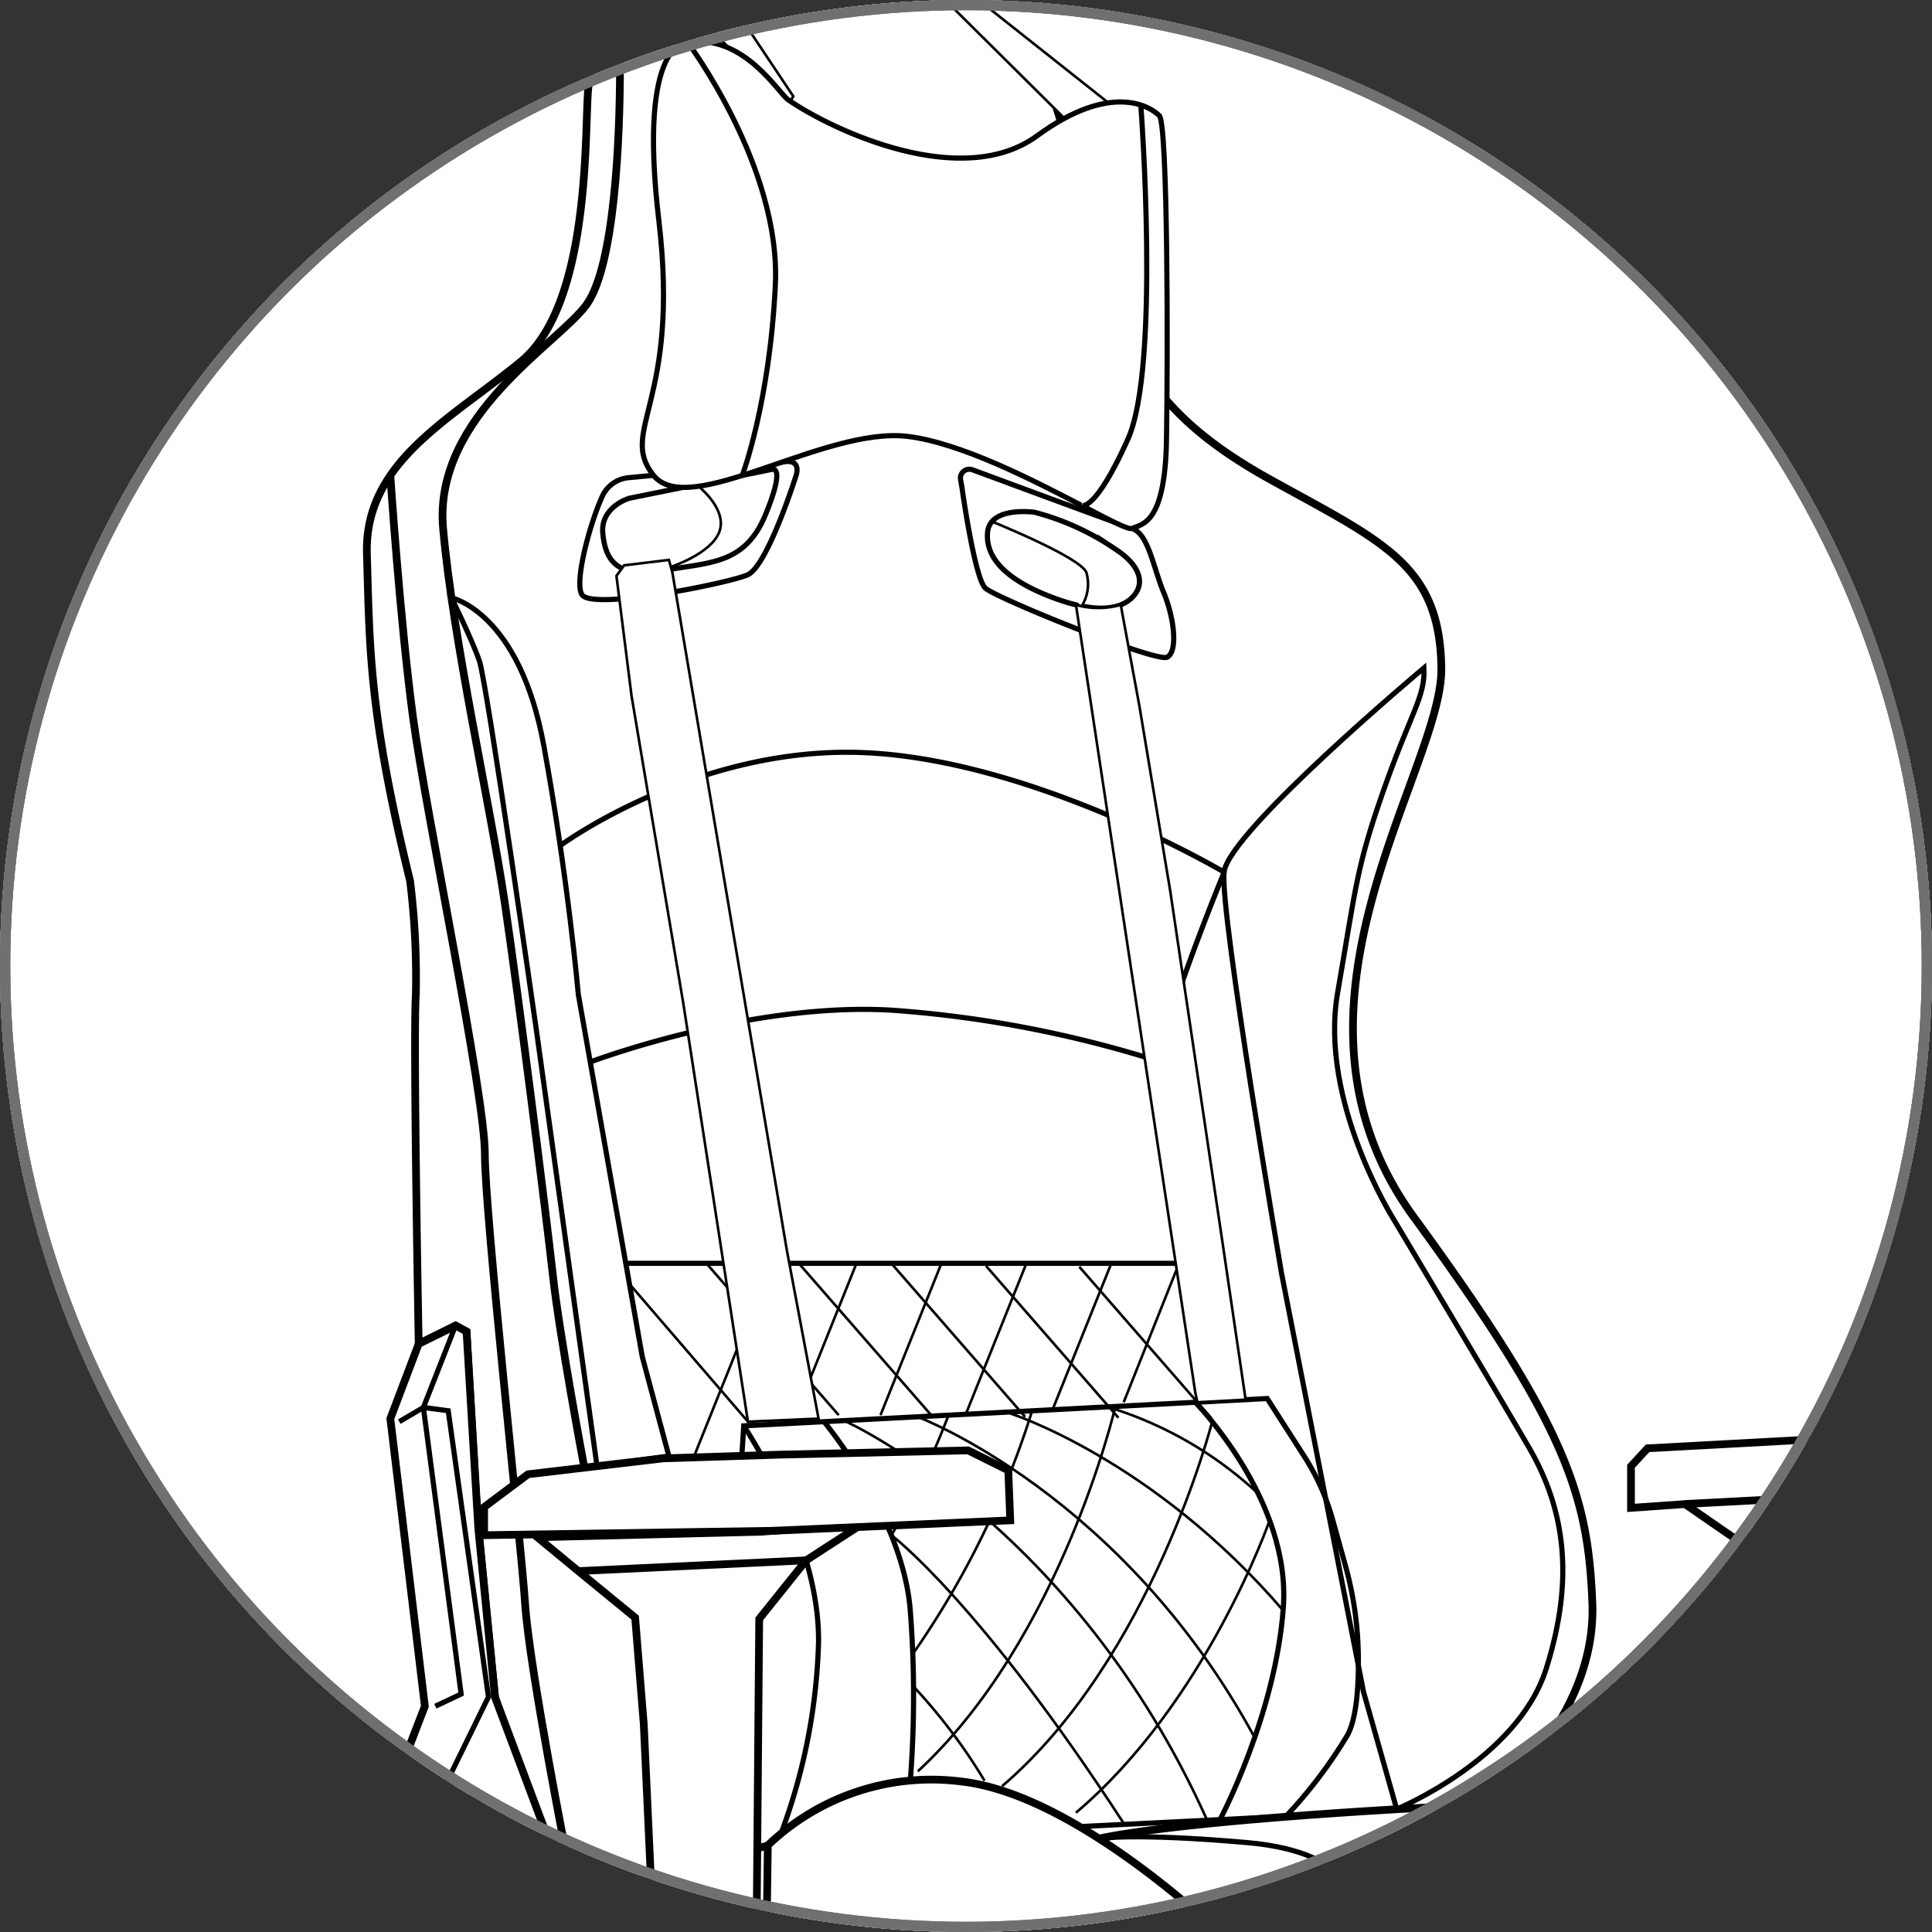 <svg xmlns="http://www.w3.org/2000/svg" xmlns:xlink="http://www.w3.org/1999/xlink" viewBox="0 0 189 189">
  <rect x="0" y="0" width="189" height="189" fill="#333333" stroke="none"/>
  <defs>
    <style>
      .cls-1, .cls-3, .cls-4, .cls-5, .cls-7, .cls-8 {
        fill: #fff;
      }

      .cls-1, .cls-11 {
        stroke: #707070;
      }

      .cls-2 {
        clip-path: url(#clip-path);
      }

      .cls-10, .cls-3, .cls-4, .cls-5, .cls-6, .cls-7, .cls-8, .cls-9 {
        stroke: #000;
      }

      .cls-10, .cls-3, .cls-4, .cls-5, .cls-6, .cls-9 {
        stroke-miterlimit: 10;
      }

      .cls-3, .cls-9 {
        stroke-width: 0.504px;
      }

      .cls-4, .cls-6, .cls-7 {
        stroke-width: 0.755px;
      }

      .cls-10, .cls-5, .cls-8 {
        stroke-width: 0.252px;
      }

      .cls-10, .cls-11, .cls-13, .cls-6, .cls-9 {
        fill: none;
      }

      .cls-7, .cls-8 {
        stroke-linejoin: round;
      }

      .cls-12 {
        stroke: none;
      }
    </style>
    <clipPath id="clip-path">
      <circle id="Ellipse_90" data-name="Ellipse 90" class="cls-1" cx="94.5" cy="94.5" r="94.5" transform="translate(209 1995)"/>
    </clipPath>
  </defs>
  <g id="Group_381" data-name="Group 381" transform="translate(-7135 -1418)">
    <g id="Group_373" data-name="Group 373" transform="translate(6926 -577)">
      <g id="Ellipse_90-2" data-name="Ellipse 90" class="cls-1" transform="translate(209 1995)">
        <circle class="cls-12" cx="94.5" cy="94.5" r="94.5"/>
        <circle class="cls-13" cx="94.5" cy="94.5" r="94"/>
      </g>
      <g id="Ellipse_239" data-name="Ellipse 239" class="cls-1" transform="translate(209 1995)">
        <circle class="cls-12" cx="94.5" cy="94.5" r="94.5"/>
        <circle class="cls-13" cx="94.5" cy="94.5" r="94"/>
      </g>
    </g>
    <g id="Mask_Group_39" data-name="Mask Group 39" class="cls-2" transform="translate(6926 -577)">
      <g id="ravena_diagonal_" data-name="ravena diagonal " transform="translate(230.748 1990.037)">
        <g id="base" transform="translate(0.252 219.73)">
          <path id="Path_5154" data-name="Path 5154" class="cls-3" d="M52.069,177.186v13.092h5.482V177.321" transform="translate(34.792 -100.153)"/>
          <path id="Path_5155" data-name="Path 5155" class="cls-3" d="M53.67,178.576H50.619a39.492,39.492,0,0,0-.912,9.074,32.664,32.664,0,0,0,.912,7.981h2.887Z" transform="translate(33.192 -99.214)"/>
          <path id="Path_5156" data-name="Path 5156" class="cls-3" d="M55.34,178.576h3.039a39.492,39.492,0,0,1,.912,9.074,32.4,32.4,0,0,1-.912,7.981H55.492Z" transform="translate(37.004 -99.214)"/>
          <path id="Path_5157" data-name="Path 5157" class="cls-4" d="M29.736,159.67s-5,.561-5.065,1.232-2.427,13.084,2.532,13.029,8.336-1.372,8.652-2.161S29.736,159.67,29.736,159.67Z" transform="translate(15.845 -112)"/>
          <path id="Path_5158" data-name="Path 5158" class="cls-4" d="M82.521,159.21a13.971,13.971,0,0,1,3.942.7,7.815,7.815,0,0,1,2.3,1.688s-1.123,10.935-1.789,11.357-3.516.739-8.23,0,.494-13.4.494-13.4Z" transform="translate(51.497 -112.311)"/>
          <path id="Path_5159" data-name="Path 5159" class="cls-4" d="M79.715,173.441l.988,18.71,5.343,1.549,5.347-1.127.983-19.132s2.11-1.41,9.429-.566,55.289,4.925,55.289,4.925v1.266s3.094.7,4.643.844a12.172,12.172,0,0,0,2.532,0l2.389-.844-.49-8.019-22.58-4.579-19.836-3.731,5.554-.35.422.772,1.971-.772-.283-4.854-2.811-3.659L94.7,155.563l-17.443.422-22.58-.7-.772-.566-9.146-.422-2.039.494-1.832,2.883-.35.844V163.3l5.7.279-18.009,3.731-1.266-.355L7.544,170.9l-.49.561-.988.422-.422,8.791,7.318.422,2.25-1.123-.139-1.2L75.216,172.8S78.871,172.175,79.715,173.441Z" transform="translate(3.395 -115.919)"/>
          <line id="Line_761" data-name="Line 761" class="cls-4" x1="31.126" y2="6.365" transform="translate(49.629 41.306)"/>
          <line id="Line_762" data-name="Line 762" class="cls-4" x2="28.455" y2="5.52" transform="translate(98.692 41.306)"/>
          <path id="Path_5160" data-name="Path 5160" class="cls-4" d="M50.247,174.686l3.385-3.077h4.432l3.469,3.077" transform="translate(33.56 -103.925)"/>
          <path id="Path_5161" data-name="Path 5161" class="cls-4" d="M50.247,169.982l3.524-3.094H58.2l3.33,3.094" transform="translate(33.56 -107.118)"/>
          <line id="Line_763" data-name="Line 763" class="cls-4" x1="0.072" y1="25.218" transform="translate(87.119 42.467)"/>
          <line id="Line_764" data-name="Line 764" class="cls-4" x1="0.072" y2="25.218" transform="translate(91.623 42.467)"/>
          <line id="Line_765" data-name="Line 765" class="cls-4" x1="25.61" y2="1.722" transform="translate(109.201 41.623)"/>
          <line id="Line_766" data-name="Line 766" class="cls-4" x2="2.334" y2="3.853" transform="translate(122.643 38.432)"/>
          <path id="Path_5162" data-name="Path 5162" class="cls-5" d="M102.512,164.119l-2.743,2.743v6.179" transform="translate(67.051 -108.991)"/>
          <path id="Path_5163" data-name="Path 5163" class="cls-6" d="M57.415,169.477s-.519-8.3,1.169-9.218,7.555-.35,7.555-.35l62.324,9.918" transform="translate(38.357 -111.955)"/>
          <path id="Path_5164" data-name="Path 5164" class="cls-6" d="M79.545,169.665s.7-10.062,0-10.2S65.127,161.5,65.127,161.5L26.86,168.677,8.851,172.265,5.9,168.116" transform="translate(3.565 -112.144)"/>
          <line id="Line_767" data-name="Line 767" class="cls-4" x2="2.359" y2="4.465" transform="translate(31.62 51.402)"/>
          <path id="Path_5165" data-name="Path 5165" class="cls-4" d="M26.668,157.337l9.64.988,2.25-3.309,1.127-.633" transform="translate(17.613 -115.575)"/>
          <line id="Line_768" data-name="Line 768" class="cls-4" x1="13.13" y1="1.359" transform="translate(53.921 42.75)"/>
          <path id="Path_5166" data-name="Path 5166" class="cls-7" d="M48.363,164.39a22.781,22.781,0,0,0,8.9,2.212,19.68,19.68,0,0,0,8.2-1.929l-.8-23.213s-4.685,1.794-7.745,1.794-7.7-.211-7.7-1.266S48.363,164.39,48.363,164.39Z" transform="translate(32.286 -124.316)"/>
          <path id="Path_5167" data-name="Path 5167" class="cls-8" d="M49.155,142.034c1.2-.393,5.487-1.439,15.08-.393,0,0-4.47,1.79-7.175,1.773-2.591,0-5.229.654-7.96-1.034a.19.19,0,0,1,.055-.346Z" transform="translate(32.723 -124.498)"/>
          <path id="Path_5168" data-name="Path 5168" class="cls-4" d="M49.884,145.589l.355-8.158H61.317l.287,7.47S58.186,147.683,49.884,145.589Z" transform="translate(33.314 -127.04)"/>
          <path id="Path_5169" data-name="Path 5169" class="cls-4" d="M51.259,141.623V131.232l7.6.633-.211,9.758Z" transform="translate(34.244 -131.232)"/>
          <path id="Path_5170" data-name="Path 5170" class="cls-3" d="M16.205,170.377l.452,9.078s.549,8.509-7.77,8.509a7.954,7.954,0,0,1-7.546-4.453,9.648,9.648,0,0,1-.106-8.694A7.074,7.074,0,0,1,6,170.87s3.149-.532,4.925.422a.367.367,0,0,0,.536-.355l-.051-.844Z" transform="translate(-0.252 -104.95)"/>
          <path id="Path_5171" data-name="Path 5171" class="cls-3" d="M.412,180.769S-.917,173.893,5.9,171.3c3.959-1.5,8.686,1.114,9.834,4.018l.38.95" transform="translate(-0.214 -104.432)"/>
          <path id="Path_5172" data-name="Path 5172" class="cls-3" d="M.641,181.489s-1.009-7,5.82-9.593c3.959-1.5,8.5,1.633,9.517,4.14l.376.95" transform="translate(-0.025 -103.996)"/>
          <path id="Path_5173" data-name="Path 5173" class="cls-3" d="M4.027,173.3a.262.262,0,0,1,.35.051c.574.751,2.887,3.8,2.731,4.077s.165.536-2.769-.08l-2.427-.507c-.152-.03-.312-.211-.253-.35A9.351,9.351,0,0,1,4.027,173.3Z" transform="translate(0.691 -102.809)"/>
          <path id="Path_5174" data-name="Path 5174" class="cls-3" d="M7.959,172.563a.249.249,0,0,1,.177.3c-.224.92-1.156,4.643-1.456,4.689s-.317.464-1.688-2.207l-1.127-2.207c-.068-.135-.03-.376.114-.422A9.457,9.457,0,0,1,7.959,172.563Z" transform="translate(2.17 -103.381)"/>
          <path id="Path_5175" data-name="Path 5175" class="cls-3" d="M10.754,175.58a.245.245,0,0,1-.11.317c-.8.422-4.069,2.026-4.284,1.832s-.528.059.566-2.575c.557-1.338.777-1.874.9-2.174.055-.135.253-.257.371-.177A8.8,8.8,0,0,1,10.754,175.58Z" transform="translate(3.735 -103.135)"/>
          <path id="Path_5176" data-name="Path 5176" class="cls-3" d="M2.56,179.993a.253.253,0,0,0,.346.063c.785-.528,3.959-2.693,3.891-2.988s.325-.456-2.65-.81l-2.461-.3c-.152,0-.367.1-.355.253A9.384,9.384,0,0,0,2.56,179.993Z" transform="translate(0.478 -100.981)"/>
          <path id="Path_5177" data-name="Path 5177" class="cls-3" d="M6.533,182.2a.253.253,0,0,0,.27-.228c.1-.941.468-4.765.2-4.9s-.143-.544-2.321,1.511l-1.806,1.688c-.11.106-.156.346-.03.422A9.067,9.067,0,0,0,6.533,182.2Z" transform="translate(1.452 -100.313)"/>
          <path id="Path_5178" data-name="Path 5178" class="cls-3" d="M9.585,180.525a.241.241,0,0,0,0-.333c-.616-.654-3.136-3.292-3.4-3.182s-.477-.236-.346,2.612c.068,1.448.093,2.026.106,2.351,0,.148.152.329.291.291A8.868,8.868,0,0,0,9.585,180.525Z" transform="translate(3.498 -100.276)"/>
          <path id="Path_5179" data-name="Path 5179" class="cls-3" d="M11.184,175.987a.245.245,0,0,0-.274-.19c-.886.139-4.486.743-4.545,1.021s-.464.262,1.967,1.756l2,1.232a.323.323,0,0,0,.422-.076A9.342,9.342,0,0,0,11.184,175.987Z" transform="translate(3.84 -101.094)"/>
          <path id="Path_5180" data-name="Path 5180" class="cls-3" d="M97.539,169.409l-.452,9.1s-.549,8.509,7.77,8.509a7.954,7.954,0,0,0,7.546-4.453,9.661,9.661,0,0,0,.106-8.694,7.07,7.07,0,0,0-4.769-3.946s-3.148-.532-4.925.422a.371.371,0,0,1-.54-.355l.055-.844Z" transform="translate(65.233 -105.59)"/>
          <path id="Path_5181" data-name="Path 5181" class="cls-3" d="M113.087,179.809s1.329-6.875-5.487-9.471c-3.959-1.5-8.686,1.114-9.834,4.014l-.38.95" transform="translate(65.441 -105.081)"/>
          <path id="Path_5182" data-name="Path 5182" class="cls-3" d="M112.84,180.523s1.009-7-5.824-9.593c-3.955-1.507-8.492,1.633-9.513,4.14l-.376.95" transform="translate(65.265 -104.651)"/>
          <path id="Path_5183" data-name="Path 5183" class="cls-3" d="M105.3,172.346a.257.257,0,0,0-.35.051c-.574.751-2.891,3.8-2.731,4.077s-.165.536,2.769-.08l2.427-.506c.148-.034.312-.211.253-.355A9.374,9.374,0,0,0,105.3,172.346Z" transform="translate(68.705 -103.459)"/>
          <path id="Path_5184" data-name="Path 5184" class="cls-3" d="M100.912,171.6a.257.257,0,0,0-.177.3c.224.92,1.156,4.643,1.456,4.689s.312.46,1.688-2.207l1.127-2.207c.068-.135.03-.376-.114-.422A9.48,9.48,0,0,0,100.912,171.6Z" transform="translate(67.701 -104.03)"/>
          <path id="Path_5185" data-name="Path 5185" class="cls-3" d="M98.236,174.621a.241.241,0,0,0,.11.317c.8.422,4.069,2.026,4.28,1.832s.532.059-.561-2.575c-.557-1.338-.781-1.874-.9-2.178-.055-.131-.253-.253-.376-.173A9.351,9.351,0,0,0,98.236,174.621Z" transform="translate(66 -103.784)"/>
          <path id="Path_5186" data-name="Path 5186" class="cls-3" d="M106.768,179.034a.253.253,0,0,1-.346.063c-.785-.528-3.959-2.7-3.891-2.988s-.325-.46,2.65-.81l2.461-.3c.152,0,.363.1.355.253A9.071,9.071,0,0,1,106.768,179.034Z" transform="translate(68.919 -101.63)"/>
          <path id="Path_5187" data-name="Path 5187" class="cls-3" d="M102.337,181.244a.249.249,0,0,1-.27-.228c-.1-.941-.473-4.765-.2-4.9s.139-.544,2.321,1.511l1.8,1.688c.114.105.156.346.034.422A9.02,9.02,0,0,1,102.337,181.244Z" transform="translate(68.404 -100.962)"/>
          <path id="Path_5188" data-name="Path 5188" class="cls-3" d="M99.1,179.565a.241.241,0,0,1,0-.333c.616-.654,3.136-3.292,3.4-3.182s.477-.236.346,2.613c-.068,1.448-.093,2.026-.11,2.351,0,.148-.148.329-.291.291A9.251,9.251,0,0,1,99.1,179.565Z" transform="translate(66.551 -100.924)"/>
          <path id="Path_5189" data-name="Path 5189" class="cls-3" d="M97.932,175.028a.241.241,0,0,1,.274-.19c.886.139,4.486.743,4.545,1.021s.46.262-1.967,1.756l-2,1.232a.322.322,0,0,1-.422-.076A9.165,9.165,0,0,1,97.932,175.028Z" transform="translate(65.769 -101.743)"/>
        </g>
        <g id="Frontal" transform="translate(14.139 0.378)">
          <g id="diagonal">
            <g id="estofamento" transform="translate(0 0.001)">
              <path id="Path_5190" data-name="Path 5190" class="cls-4" d="M60.177,3.479s-20.119-5.065-24.2-2.25-5.343,8.72-5.765,12.239.422,21.1-6.614,26.868S8.264,50.188,8.543,59.19s.143,15.333,4.221,31.937a77.154,77.154,0,0,1,.566,11.113c-.279,4.221.279,34.186.279,34.186l3.609-1.794,1.068.591,1.055,18.148,1.739,17.621s3.165,11.184,5.592,14.194a19.2,19.2,0,0,1,3.165,5.17L47.773,185.5l66.3-.388,5.769-5.208s9-7.6,8.58-18.148-2.532-17.3-17.443-37.7,2.815-43.754,2.672-53.744-5.487-12.239-16.46-18.287-15.472-12.1-18.992-27.995S73.26,7.983,60.177,3.479Z" transform="translate(-8.536 -0.378)"/>
              <path id="Path_5191" data-name="Path 5191" class="cls-4" d="M134.821,105.5a24.116,24.116,0,0,1,9.2.557c4.617,1.194,10.475,3.647,10.644,8.4.283,7.88-9.285,28.417-9.285,28.417l-68.233,7.3s.283-6.052-2.11-8.019-8.019-14.772-9.986-17.165-13.788-11.108-13.788-11.108,5.909-1.553,30.388-2.954C101.158,109.794,125.671,106.7,134.821,105.5Z" transform="translate(20.358 70.573)"/>
              <path id="Path_5192" data-name="Path 5192" class="cls-4" d="M115.073,115.96s1.477,12.919-.916,15.312a27.509,27.509,0,0,1-6.753,4.36S114.018,119.986,115.073,115.96Z" transform="translate(58.329 77.791)"/>
              <path id="Path_5193" data-name="Path 5193" class="cls-4" d="M83.612,109.931s12.311-5.554,20.187-6.044a29.619,29.619,0,0,1,13.717,2.389s-1.1-.7-20.174,2.148Z" transform="translate(42.238 69.584)"/>
              <path id="Path_5194" data-name="Path 5194" class="cls-9" d="M78.122,42.092S58.991,58.13,58.569,62.072s5.626,39.251,5.626,39.251l8.019,40.939,3.246,11.467s11.817-4.858,14.62-13.721,1.827-15.616-1.688-21.664S75.126,95.975,75.126,95.975,67.85,84.44,69.677,73.889s1.832-12.239,4.5-19.836S78.266,44.907,78.122,42.092Z" transform="translate(25.287 27.833)"/>
              <path id="Path_5195" data-name="Path 5195" class="cls-4" d="M34.534.531s-4.221,3.549-4.221,10.864-.561,19.414-3.237,23.213S12.026,45.471,13.009,56.554s4.643,27.134,6.048,36.718,4.018,30.248,4.685,36.3,3.056,18.71,3.056,18.71" transform="translate(-5.549 -0.275)"/>
              <path id="Path_5196" data-name="Path 5196" class="cls-4" d="M9.907,30.863s.945,14.181,2.212,23.61,7.036,36.858,7.036,42.766,3.516,37.7,3.938,44.033,4.221,25.492,4.221,25.492" transform="translate(-7.609 20.239)"/>
              <path id="Path_5197" data-name="Path 5197" class="cls-9" d="M13.475,38s6.643,1.38,9.032,14.464S25.883,76.8,25.883,76.8l6.259,35.452,2.6,9.707-7.031.983L21.806,80.471s-4.866-34.186-5.6-36.3S13.475,38,13.475,38Z" transform="translate(-5.196 25.063)"/>
              <path id="Path_5198" data-name="Path 5198" class="cls-9" d="M22.756,77.313S38.372,71.4,52.3,72.248a112.694,112.694,0,0,1,26.277,5.065c0-3.52,6.191-18.57,6.191-18.57S66.481,47.909,49.877,47.065s-30.05,9.074-30.05,9.074" transform="translate(-0.9 31.162)"/>
              <line id="Line_769" data-name="Line 769" class="cls-9" x2="55.707" transform="translate(25.334 128.168)"/>
              <path id="Path_5199" data-name="Path 5199" class="cls-9" d="M75.033,138.755s2.258-16.7,2.11-18.971-.224-7.935-11.4-8.914-14.489-.388-14.489-.388" transform="translate(20.358 73.966)"/>
              <line id="Line_770" data-name="Line 770" class="cls-10" x1="5.419" y2="13.594" transform="translate(74.039 128.168)"/>
              <line id="Line_771" data-name="Line 771" class="cls-10" x1="5.795" y2="14.426" transform="translate(67.037 128.168)"/>
              <path id="Path_5200" data-name="Path 5200" class="cls-4" d="M90.553,149.023s-3.094.878-18.287-.76S33.3,144.942,33.3,144.942l-1.127-8.758-.739-.633v-5.7l.633-1.161.211-15.3a23.134,23.134,0,0,1,19.1-6.225c12.028,1.477,27.083,16.671,27.083,16.671s7.7,14.911,9.986,17.165S90.553,149.023,90.553,149.023Z" transform="translate(6.948 71.718)"/>
              <line id="Line_772" data-name="Line 772" class="cls-10" x1="5.93" y2="14.763" transform="translate(58.592 128.168)"/>
              <line id="Line_773" data-name="Line 773" class="cls-10" x1="5.964" y2="14.852" transform="translate(50.248 128.168)"/>
              <line id="Line_774" data-name="Line 774" class="cls-10" x1="6.221" y2="15.489" transform="translate(41.68 128.168)"/>
              <line id="Line_775" data-name="Line 775" class="cls-10" x1="7.66" y2="19.081" transform="translate(31.931 128.168)"/>
              <line id="Line_776" data-name="Line 776" class="cls-10" x2="11.91" y2="13.839" transform="translate(25.689 130.189)"/>
              <line id="Line_777" data-name="Line 777" class="cls-10" x2="12.949" y2="14.852" transform="translate(33.21 128.168)"/>
              <line id="Line_778" data-name="Line 778" class="cls-10" x2="12.949" y2="14.848" transform="translate(42.33 128.256)"/>
              <line id="Line_779" data-name="Line 779" class="cls-10" x2="12.944" y2="14.852" transform="translate(51.455 128.341)"/>
              <line id="Line_780" data-name="Line 780" class="cls-10" x2="12.949" y2="14.852" transform="translate(60.575 128.425)"/>
              <line id="Line_781" data-name="Line 781" class="cls-10" x2="12.944" y2="14.852" transform="translate(69.7 128.51)"/>
            </g>
            <g id="braços" transform="translate(2.299)">
              <g id="almofadas" transform="translate(18.535)">
                <path id="Path_5201" data-name="Path 5201" class="cls-9" d="M31.377,127.6l-1.688-17.836L31.1,87.4l51.208-2.672,3.647,5.689a22.824,22.824,0,0,1,2.756,6.17l1.241,4.457a34.519,34.519,0,0,1,1.266,8.555c.059,2.891-.11,6.255-1.034,8.019a46.376,46.376,0,0,1-6.044,7.985l-20.17,1" transform="translate(-15.064 56.669)"/>
                <path id="Path_5202" data-name="Path 5202" class="cls-3" d="M56.881,84.946s9.357,9.479,8.618,20.031S59.287,125.8,59.287,125.8" transform="translate(3.326 56.817)"/>
                <path id="Path_5203" data-name="Path 5203" class="cls-9" d="M35.216,86.077s7.762,9.327,8.441,18.532a107.957,107.957,0,0,1,0,16.6" transform="translate(-11.326 57.581)"/>
                <path id="Path_5204" data-name="Path 5204" class="cls-9" d="M30.53,86.321s7.525,11.184,7.314,21.314a57.736,57.736,0,0,1-3.655,18.541" transform="translate(-14.495 57.746)"/>
                <path id="Path_5205" data-name="Path 5205" class="cls-10" d="M51.757,85.213A37.672,37.672,0,0,1,66.529,93.73" transform="translate(-0.139 56.997)"/>
                <path id="Path_5206" data-name="Path 5206" class="cls-10" d="M46.087,85.6s13.966,4.427,26.754,19.343" transform="translate(-3.974 57.261)"/>
                <path id="Path_5207" data-name="Path 5207" class="cls-10" d="M40.687,85.8s20.043,7.534,32.958,31.371" transform="translate(-7.626 57.394)"/>
                <path id="Path_5208" data-name="Path 5208" class="cls-10" d="M39.146,92.7s8.631,6.457,22.875,28.417" transform="translate(-8.668 62.063)"/>
                <path id="Path_5209" data-name="Path 5209" class="cls-10" d="M40.42,101.515a54.918,54.918,0,0,1,6.981,9.251" transform="translate(-7.807 68.023)"/>
                <path id="Path_5210" data-name="Path 5210" class="cls-10" d="M36.507,86.077s22.369,10.129,35.3,38.96" transform="translate(-10.453 57.581)"/>
                <path id="Path_5211" data-name="Path 5211" class="cls-10" d="M68.863,91.837s-6.145,17.764-18.946,28.6" transform="translate(-1.384 61.477)"/>
                <path id="Path_5212" data-name="Path 5212" class="cls-10" d="M66.16,86.077s-5.875,23.128-20.554,35.663" transform="translate(-4.299 57.581)"/>
                <path id="Path_5213" data-name="Path 5213" class="cls-10" d="M60.013,85.213s-5.276,22.677-19.326,35.663" transform="translate(-7.626 56.997)"/>
                <path id="Path_5214" data-name="Path 5214" class="cls-10" d="M52.034,85.442A86.643,86.643,0,0,1,40.453,109.1" transform="translate(-7.785 57.152)"/>
                <path id="Path_5215" data-name="Path 5215" class="cls-10" d="M44.8,85.6a82.453,82.453,0,0,1-5.651,11.919" transform="translate(-8.668 57.261)"/>
                <path id="Path_5216" data-name="Path 5216" class="cls-3" d="M43.324,32.28s1.232,8.863,2.288,9.846,16.739,7.318,17.794,6.753.7-3.8-.35-6.331-1.477-5.706-3.094-6.259c-1.321-.452-11.771-4.318-15.616-5.74a.869.869,0,0,0-1.156.962Z" transform="translate(-5.942 19.992)"/>
                <path id="Path_5217" data-name="Path 5217" class="cls-3" d="M49.365,33.035s-4.394-.633-4.6,2,2.11,4.748,6.436,6.365,6.787,1.127,7.913-.245.35-3.06-1.726-4.432A25.361,25.361,0,0,0,49.365,33.035Z" transform="translate(-4.88 21.663)"/>
                <path id="Path_5218" data-name="Path 5218" class="cls-5" d="M45.017,33.551s8.563,3.448,9.23,4.963a4.055,4.055,0,0,1-.456,3.309" transform="translate(-4.697 22.058)"/>
                <path id="Path_5219" data-name="Path 5219" class="cls-3" d="M25.705,31.633a3.14,3.14,0,0,0-2.532,1.8c-1.266,2.76-2.84,8.7-1.946,9.707,1.266,1.418,14.194-1.161,16.143-2s4.748-9.707,4.748-9.707.616-1.688-1.266-1.338C39.333,30.35,29.715,31.262,25.705,31.633Z" transform="translate(-20.965 19.684)"/>
                <path id="Path_5220" data-name="Path 5220" class="cls-3" d="M24.9,33.337s-2.836.819-2.587,3.44S23.67,41.191,28.22,40.4s7.973-.582,9.977-5.381.747-4.524.747-4.524Z" transform="translate(-20.064 19.99)"/>
                <path id="Path_5221" data-name="Path 5221" class="cls-5" d="M49.919,38.413l11.67,77.037.207.967,4.719-.257-2.288-15.553-5.1-34.292L56.136,48.378,54.3,38.413a8.019,8.019,0,0,1-4.377,0Z" transform="translate(-1.382 25.346)"/>
                <path id="Path_5222" data-name="Path 5222" class="cls-5" d="M23.854,36.319l4.381-.532.338,1.228,11.2,66.317,3.1,16.46-6.909.3-6.318-40.9L24.58,49.1,23.1,37.353Z" transform="translate(-19.518 23.57)"/>
                <path id="Path_5223" data-name="Path 5223" class="cls-5" d="M25.069,1.066l7.112,7.956,6.191,6.559.7-1.2L29.72.378Z" transform="translate(-18.189 -0.378)"/>
                <path id="Path_5224" data-name="Path 5224" class="cls-5" d="M41.943,2.77,54.183,14.92l4.3-1.519L46.936,4.255A17.663,17.663,0,0,0,41.943,2.77Z" transform="translate(-6.777 1.24)"/>
                <path id="Path_5225" data-name="Path 5225" class="cls-3" d="M29.047,5.618S24.122,5.2,26.232,23.066,22.227,43.6,25.7,47.967s16.7-4.786,24.867-3.8c5.208.629,12.307,4.3,17.021,6.753,2.667,1.4,4.567,2.4,4.925,2.25.983-.422,3.233-.422,3.376-8.58s.139-30.953-.7-31.8-4.643-3.376-11.957,1.971-19.836-.422-24.34-3.516C37.91,10.569,34.534,4.774,29.047,5.618Z" transform="translate(-18.499 3.11)"/>
                <path id="Path_5226" data-name="Path 5226" class="cls-3" d="M27.257,5.584s9.142,12.164,8.58,23.745S32.6,47.958,32.6,47.958" transform="translate(-16.709 3.144)"/>
                <path id="Path_5227" data-name="Path 5227" class="cls-3" d="M56.031,9.245S57.973,34.8,54.765,41.937s-4.5,6.474-4.5,6.474" transform="translate(-1.151 5.619)"/>
                <path id="Path_5228" data-name="Path 5228" class="cls-5" d="M29.054,31.545S31.8,33.748,31,35.9s-4.693,3.419-4.693,3.419" transform="translate(-17.349 20.701)"/>
              </g>
              <path id="Path_5229" data-name="Path 5229" class="cls-4" d="M57.212,134.687l-18.283,1.87s-2.954,2.178-3.165,2.25-8.585.35-8.585.35l-1.266-1.73V124.465h9.251l.667,9.918,2.11-.072,5.731-.709Z" transform="translate(0.917 83.543)"/>
              <line id="Line_782" data-name="Line 782" class="cls-4" x1="0.54" y1="2.161" transform="translate(39.833 217.736)"/>
              <path id="Path_5230" data-name="Path 5230" class="cls-4" d="M26.333,120.542v6.647h7.6v-6.753Z" transform="translate(1.202 80.819)"/>
              <path id="Path_5231" data-name="Path 5231" class="cls-4" d="M40.4,92.818l-21.913.544,4.009,3.309,5.558,4.554.844,10.429,1.266,27.522,1.477.578,7.6-.105.633-.473.317-37.828,4.592-5.727,5.537-3.592Z" transform="translate(-4.106 61.607)"/>
              <line id="Line_783" data-name="Line 783" class="cls-4" y1="1.051" x2="22.284" transform="translate(18.389 157.227)"/>
              <path id="Path_5232" data-name="Path 5232" class="cls-4" d="M98.3,116.876l-.511-15.831L87.586,94l-5.276.371V90.3l1.621-1.756,33.832-1.832,10.906-.422,5,3.309v1.933l-9.922.422-4.959.422-9.813,8.175.422,15.3a29.184,29.184,0,0,0-11.1,1.03Z" transform="translate(39.059 57.723)"/>
              <line id="Line_784" data-name="Line 784" class="cls-4" x1="31.198" y2="1.633" transform="translate(126.645 150.082)"/>
              <line id="Line_785" data-name="Line 785" class="cls-4" y1="0.84" x2="21.837" transform="translate(131.102 154.167)"/>
              <path id="Path_5233" data-name="Path 5233" class="cls-4" d="M19.673,90.092,15.381,93.3v2.752l28.21-.43L66.85,94.6l-.194-4.887-3.934-1.958-18.287.414-11.543.367Z" transform="translate(-6.206 58.715)"/>
              <path id="Path_5234" data-name="Path 5234" class="cls-4" d="M12.68,82.256,9.907,89.57l3.376,28.138-3.376,8.758v25.64l1.688,4.009,16.7,1.9,8.441-.35,1.127-9.146-1.405-4.009L28.9,136.173a19.366,19.366,0,0,0-3.76-6.044l-5-13.32-1.625-16.46-1.156-19.3L16.3,80.475Z" transform="translate(-9.907 53.793)"/>
              <path id="Path_5235" data-name="Path 5235" class="cls-3" d="M14.984,80.467l-3.149,8.019,3.693,28.033L13,117.713" transform="translate(-8.603 53.787)"/>
              <path id="Path_5236" data-name="Path 5236" class="cls-9" d="M10.429,86.635l2.359-1.384,2.427.321,3.938,27.99-4.009,8.2.393,1.925-2.081,1.477.494,12.451-1.161.7-.882-.633-.983-13.577" transform="translate(-9.555 57.023)"/>
              <path id="Path_5237" data-name="Path 5237" class="cls-3" d="M35.2,136.253l-7.175.422-2.954-9.935s-4.643-3.22-5.858-7.3-1.216-11.737-5.98-12.408" transform="translate(-7.661 71.755)"/>
              <path id="Path_5238" data-name="Path 5238" class="cls-3" d="M9.907,123.206l16.139,1.688,3.1,4.187" transform="translate(-9.907 82.692)"/>
              <path id="Path_5239" data-name="Path 5239" class="cls-4" d="M16.675,126.247s-1.161,4.448,3.127,5.487,12.451.477,12.451.477v-5.5l-8.441.35Z" transform="translate(-5.427 84.749)"/>
              <path id="Path_5240" data-name="Path 5240" class="cls-4" d="M31.175,133.176l-5.52,7.449-1.545-.844,4.288-6.508Z" transform="translate(-0.302 89.435)"/>
              <path id="Path_5241" data-name="Path 5241" class="cls-4" d="M27.852,137.173l-1.127-.139S18.884,145.3,18.635,146a3.407,3.407,0,0,0,2.5,3.76,7.461,7.461,0,0,0,4.292,0c.6-.283,3.866-7.356,3.866-7.356l1.161-3.343L29.4,138.008Z" transform="translate(-4.044 92.044)"/>
              <path id="Path_5242" data-name="Path 5242" class="cls-4" d="M19.735,149.437a3,3,0,0,1,.325-3.262c1.3-1.372,7.6-7.736,7.6-7.736l-1.477-1.405" transform="translate(-3.498 92.044)"/>
              <line id="Line_786" data-name="Line 786" class="cls-4" x1="2.25" y1="0.633" transform="translate(24.158 230.482)"/>
              <path id="Path_5243" data-name="Path 5243" class="cls-4" d="M68.291,132.6l1.266,6.6h.751l1.161,9.635s-1.849,2.182-7.386,2.342-6.466-.633-6.466-.633l-.287-9.18.287-.422-1.819-9.34S66.708,132.857,68.291,132.6Z" transform="translate(21.129 88.374)"/>
            </g>
          </g>
        </g>
      </g>
    </g>
    <g id="Group_380" data-name="Group 380" transform="translate(6926 -577)">
      <g id="Ellipse_90-3" data-name="Ellipse 90" class="cls-11" transform="translate(209 1995)">
        <circle class="cls-12" cx="94.5" cy="94.5" r="94.5"/>
        <circle class="cls-13" cx="94.5" cy="94.5" r="94"/>
      </g>
      <g id="Ellipse_239-2" data-name="Ellipse 239" class="cls-11" transform="translate(209 1995)">
        <circle class="cls-12" cx="94.5" cy="94.5" r="94.5"/>
        <circle class="cls-13" cx="94.5" cy="94.5" r="94"/>
      </g>
    </g>
  </g>
</svg>
